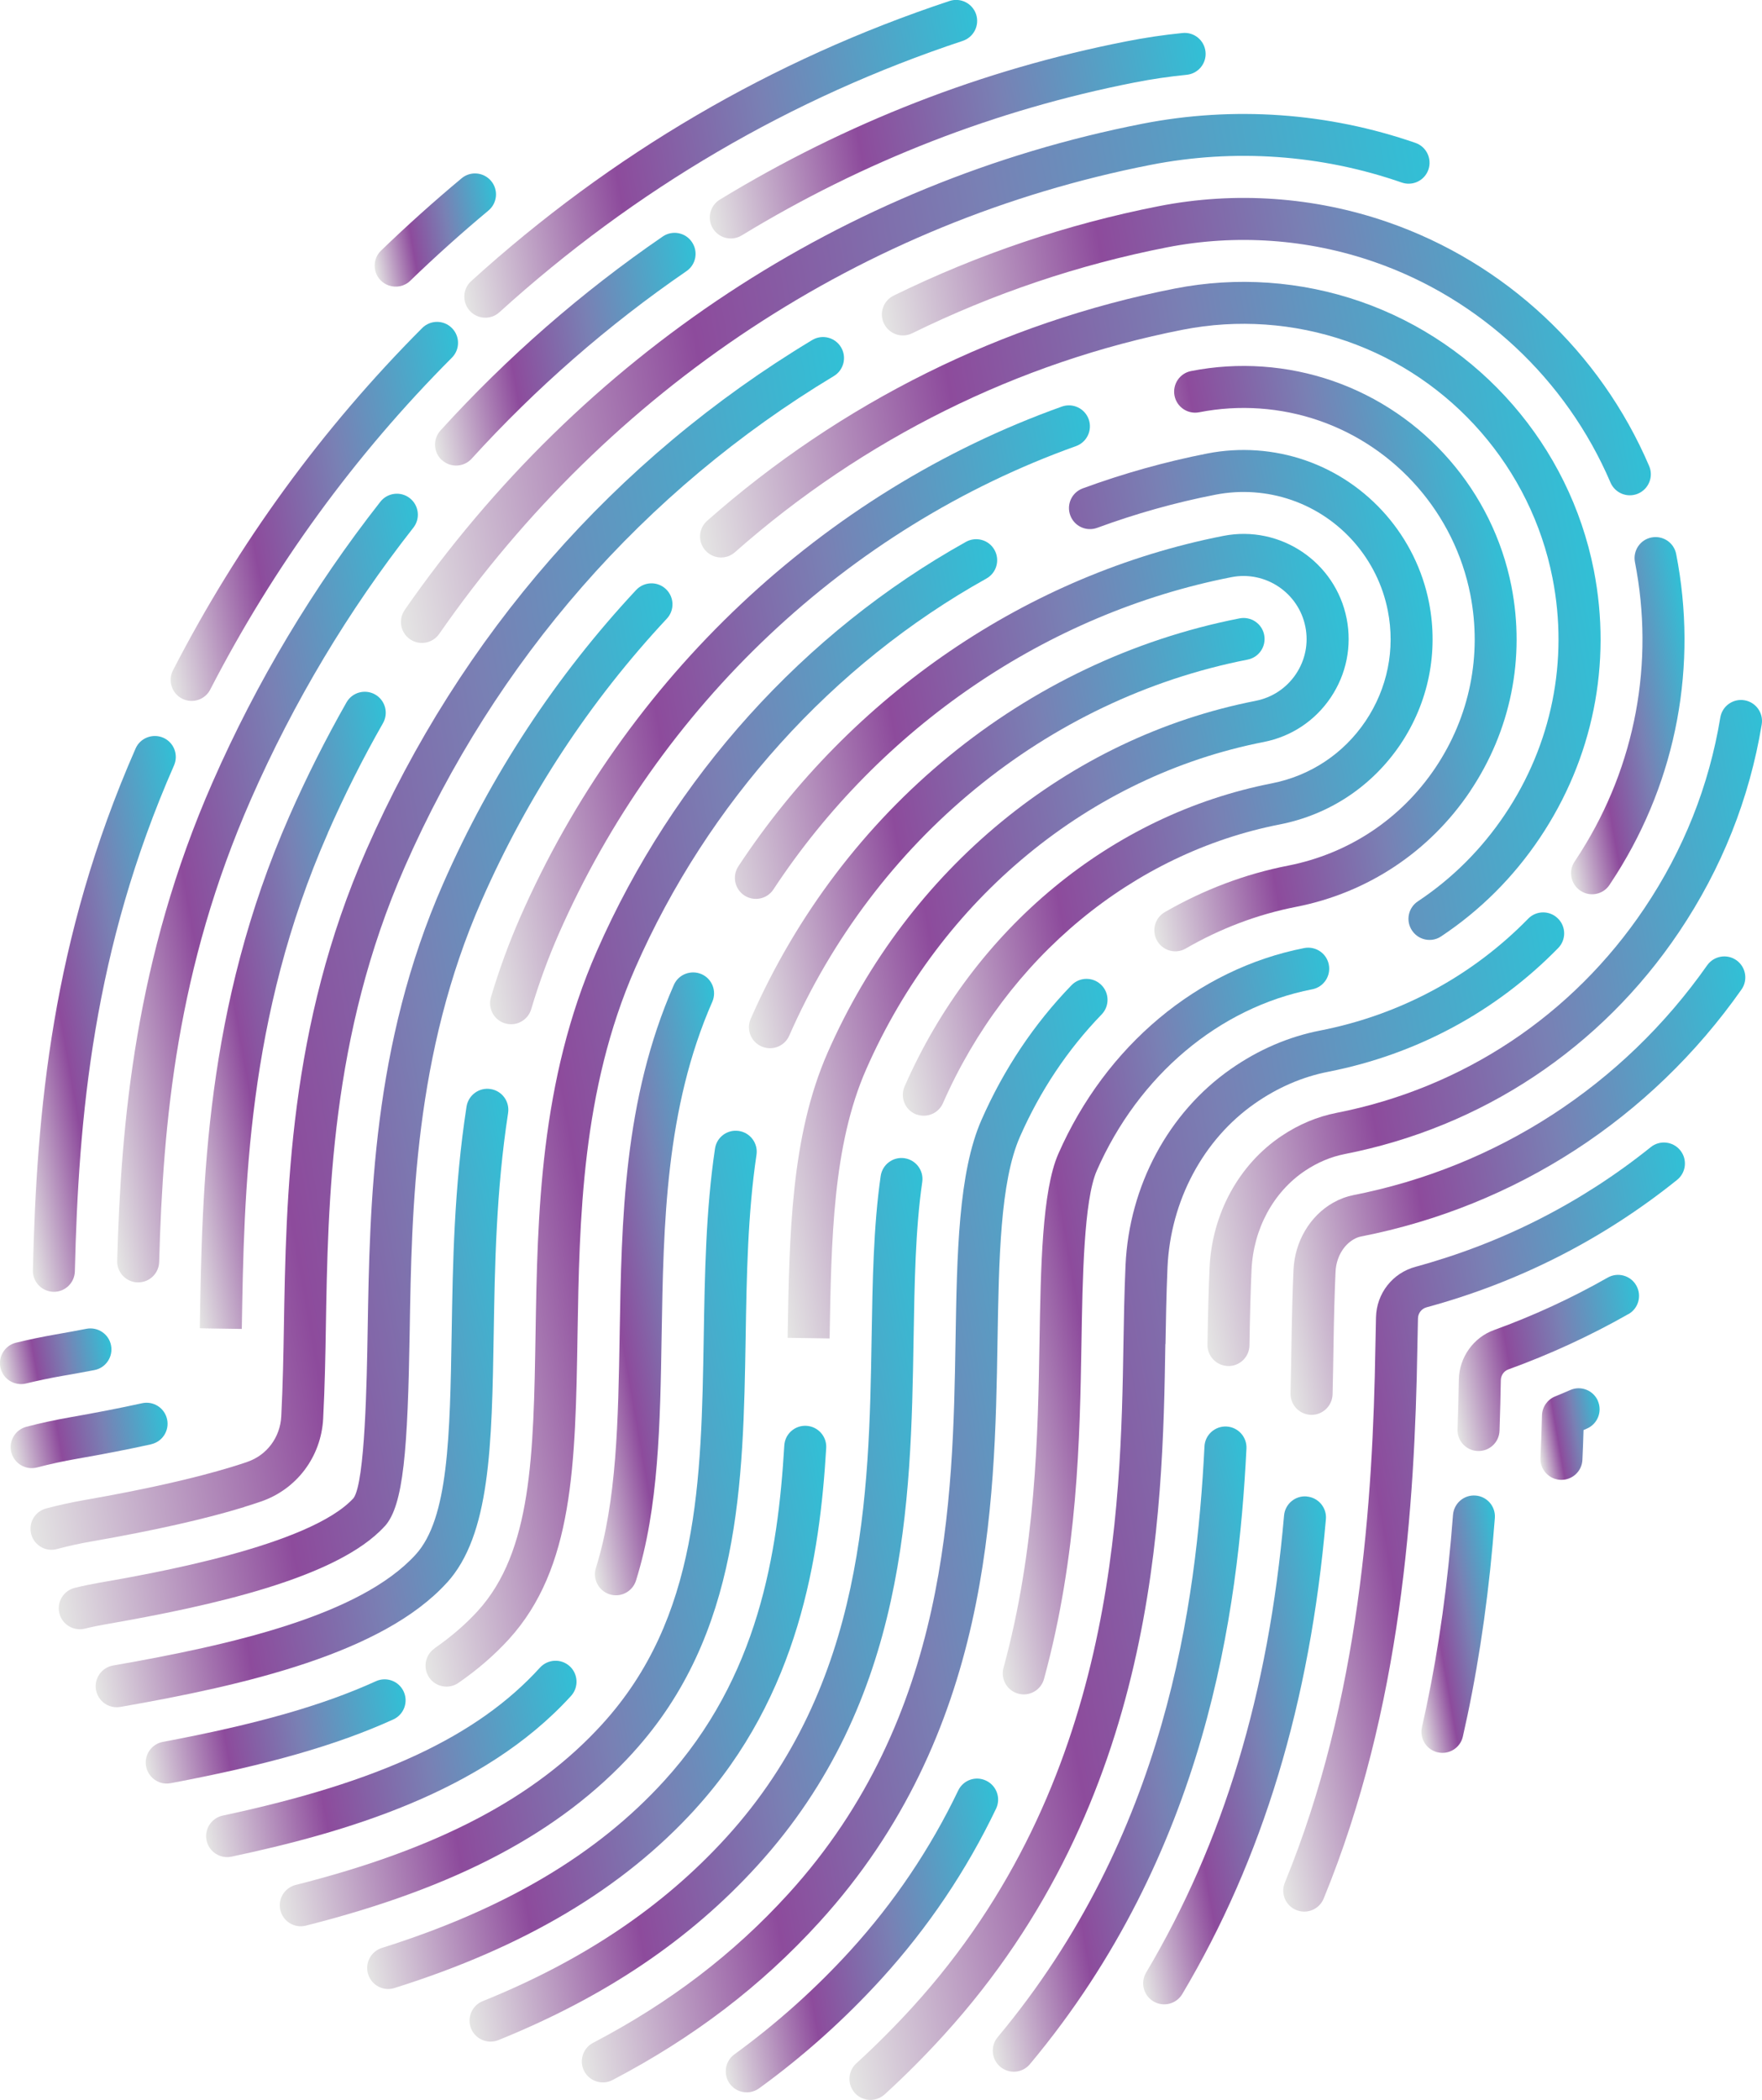 <?xml version="1.0" encoding="UTF-8"?>
<svg id="Layer_1" data-name="Layer 1" xmlns="http://www.w3.org/2000/svg" xmlns:xlink="http://www.w3.org/1999/xlink" viewBox="0 0 253.53 302.08">
  <defs>
    <style>
      .cls-1 {
        fill: url(#linear-gradient-2);
      }

      .cls-2 {
        fill: url(#linear-gradient-17);
      }

      .cls-3 {
        fill: url(#linear-gradient-15);
      }

      .cls-4 {
        fill: url(#linear-gradient-18);
      }

      .cls-5 {
        fill: url(#linear-gradient-40);
      }

      .cls-6 {
        fill: url(#linear-gradient-28);
      }

      .cls-7 {
        fill: url(#linear-gradient-14);
      }

      .cls-8 {
        fill: url(#linear-gradient-36);
      }

      .cls-9 {
        fill: url(#linear-gradient-20);
      }

      .cls-10 {
        fill: url(#linear-gradient-6);
      }

      .cls-11 {
        fill: url(#linear-gradient-35);
      }

      .cls-12 {
        fill: url(#linear-gradient-32);
      }

      .cls-13 {
        fill: url(#linear-gradient-11);
      }

      .cls-14 {
        fill: url(#linear-gradient-39);
      }

      .cls-15 {
        fill: url(#linear-gradient-10);
      }

      .cls-16 {
        fill: url(#linear-gradient-37);
      }

      .cls-17 {
        fill: url(#linear-gradient-16);
      }

      .cls-18 {
        fill: url(#linear-gradient-31);
      }

      .cls-19 {
        fill: url(#linear-gradient-41);
      }

      .cls-20 {
        fill: url(#linear-gradient-21);
      }

      .cls-21 {
        fill: url(#linear-gradient-25);
      }

      .cls-22 {
        fill: url(#linear-gradient-5);
      }

      .cls-23 {
        fill: url(#linear-gradient-34);
      }

      .cls-24 {
        fill: url(#linear-gradient-7);
      }

      .cls-25 {
        fill: url(#linear-gradient-24);
      }

      .cls-26 {
        fill: url(#linear-gradient-9);
      }

      .cls-27 {
        fill: url(#linear-gradient-22);
      }

      .cls-28 {
        fill: url(#linear-gradient-42);
      }

      .cls-29 {
        fill: url(#linear-gradient-3);
      }

      .cls-30 {
        fill: url(#linear-gradient);
      }

      .cls-31 {
        fill: url(#linear-gradient-27);
      }

      .cls-32 {
        fill: url(#linear-gradient-33);
      }

      .cls-33 {
        fill: url(#linear-gradient-38);
      }

      .cls-34 {
        fill: url(#linear-gradient-29);
      }

      .cls-35 {
        fill: url(#linear-gradient-30);
      }

      .cls-36 {
        fill: url(#linear-gradient-23);
      }

      .cls-37 {
        fill: url(#linear-gradient-19);
      }

      .cls-38 {
        fill: url(#linear-gradient-4);
      }

      .cls-39 {
        fill: url(#linear-gradient-8);
      }

      .cls-40 {
        fill: url(#linear-gradient-12);
      }

      .cls-41 {
        fill: url(#linear-gradient-13);
      }

      .cls-42 {
        fill: url(#linear-gradient-26);
      }
    </style>
    <linearGradient id="linear-gradient" x1="505.58" y1="-76.21" x2="515.29" y2="-76.21" gradientTransform="translate(-263.78 369.23) rotate(-9.91)" gradientUnits="userSpaceOnUse">
      <stop offset="0" stop-color="#e5e5e4"/>
      <stop offset=".31" stop-color="#8d4b9c"/>
      <stop offset=".59" stop-color="#7980b4"/>
      <stop offset="1" stop-color="#31c0d6"/>
    </linearGradient>
    <linearGradient id="linear-gradient-2" x1="481.94" y1="-52.04" x2="497.77" y2="-52.04" xlink:href="#linear-gradient"/>
    <linearGradient id="linear-gradient-3" x1="494.53" y1="-86.82" x2="523.67" y2="-86.82" xlink:href="#linear-gradient"/>
    <linearGradient id="linear-gradient-4" x1="369.88" y1="-274.94" x2="388.94" y2="-274.94" xlink:href="#linear-gradient"/>
    <linearGradient id="linear-gradient-5" x1="458.43" y1="-65.14" x2="533.45" y2="-65.14" xlink:href="#linear-gradient"/>
    <linearGradient id="linear-gradient-6" x1="381.82" y1="-277.95" x2="461.43" y2="-277.95" xlink:href="#linear-gradient"/>
    <linearGradient id="linear-gradient-7" x1="330.69" y1="-238.06" x2="379.87" y2="-238.06" xlink:href="#linear-gradient"/>
    <linearGradient id="linear-gradient-8" x1="296.55" y1="-172.05" x2="329.62" y2="-172.05" xlink:href="#linear-gradient"/>
    <linearGradient id="linear-gradient-9" x1="436.27" y1="-39.69" x2="473.81" y2="-39.69" xlink:href="#linear-gradient"/>
    <linearGradient id="linear-gradient-10" x1="471.75" y1="-112.7" x2="546.61" y2="-112.7" xlink:href="#linear-gradient"/>
    <linearGradient id="linear-gradient-11" x1="418.57" y1="-275.48" x2="493" y2="-275.48" xlink:href="#linear-gradient"/>
    <linearGradient id="linear-gradient-12" x1="374.01" y1="-254.83" x2="415.75" y2="-254.83" xlink:href="#linear-gradient"/>
    <linearGradient id="linear-gradient-13" x1="308.72" y1="-185.85" x2="369.93" y2="-185.85" xlink:href="#linear-gradient"/>
    <linearGradient id="linear-gradient-14" x1="289.6" y1="-124.73" x2="305.82" y2="-124.73" xlink:href="#linear-gradient"/>
    <linearGradient id="linear-gradient-15" x1="413.29" y1="-42.72" x2="464.27" y2="-42.72" xlink:href="#linear-gradient"/>
    <linearGradient id="linear-gradient-16" x1="461.19" y1="-135.15" x2="555.34" y2="-135.15" xlink:href="#linear-gradient"/>
    <linearGradient id="linear-gradient-17" x1="364.78" y1="-244.6" x2="522.06" y2="-244.6" xlink:href="#linear-gradient"/>
    <linearGradient id="linear-gradient-18" x1="318.82" y1="-124.85" x2="321.79" y2="-124.85" xlink:href="#linear-gradient"/>
    <linearGradient id="linear-gradient-19" x1="318.83" y1="-167.65" x2="360.47" y2="-167.65" xlink:href="#linear-gradient"/>
    <linearGradient id="linear-gradient-20" x1="289.04" y1="-112.7" x2="311.95" y2="-112.7" xlink:href="#linear-gradient"/>
    <linearGradient id="linear-gradient-21" x1="392.28" y1="-74.99" x2="522.04" y2="-74.99" xlink:href="#linear-gradient"/>
    <linearGradient id="linear-gradient-22" x1="524.41" y1="-176.68" x2="547.28" y2="-176.68" xlink:href="#linear-gradient"/>
    <linearGradient id="linear-gradient-23" x1="440.56" y1="-234.07" x2="545.68" y2="-234.07" xlink:href="#linear-gradient"/>
    <linearGradient id="linear-gradient-24" x1="289.8" y1="-173.8" x2="434.19" y2="-173.8" xlink:href="#linear-gradient"/>
    <linearGradient id="linear-gradient-25" x1="374.92" y1="-22.69" x2="420.35" y2="-22.69" xlink:href="#linear-gradient"/>
    <linearGradient id="linear-gradient-26" x1="424.05" y1="-102.23" x2="487.86" y2="-102.23" xlink:href="#linear-gradient"/>
    <linearGradient id="linear-gradient-27" x1="409.3" y1="-199" x2="535.2" y2="-199" xlink:href="#linear-gradient"/>
    <linearGradient id="linear-gradient-28" x1="291.88" y1="-152.49" x2="403.8" y2="-152.49" xlink:href="#linear-gradient"/>
    <linearGradient id="linear-gradient-29" x1="354.77" y1="-80.48" x2="455.67" y2="-80.48" xlink:href="#linear-gradient"/>
    <linearGradient id="linear-gradient-30" x1="463.92" y1="-195.3" x2="523.12" y2="-195.3" xlink:href="#linear-gradient"/>
    <linearGradient id="linear-gradient-31" x1="367.96" y1="-197.46" x2="467.37" y2="-197.46" xlink:href="#linear-gradient"/>
    <linearGradient id="linear-gradient-32" x1="295.17" y1="-112.72" x2="368.02" y2="-112.72" xlink:href="#linear-gradient"/>
    <linearGradient id="linear-gradient-33" x1="339.87" y1="-74.37" x2="425" y2="-74.37" xlink:href="#linear-gradient"/>
    <linearGradient id="linear-gradient-34" x1="424.21" y1="-180.72" x2="511.03" y2="-180.72" xlink:href="#linear-gradient"/>
    <linearGradient id="linear-gradient-35" x1="342.42" y1="-142.97" x2="450.93" y2="-142.97" xlink:href="#linear-gradient"/>
    <linearGradient id="linear-gradient-36" x1="300.36" y1="-66.13" x2="338.83" y2="-66.13" xlink:href="#linear-gradient"/>
    <linearGradient id="linear-gradient-37" x1="326.67" y1="-61.59" x2="404.73" y2="-61.59" xlink:href="#linear-gradient"/>
    <linearGradient id="linear-gradient-38" x1="401.91" y1="-160.09" x2="498.95" y2="-160.09" xlink:href="#linear-gradient"/>
    <linearGradient id="linear-gradient-39" x1="368.7" y1="-120.17" x2="400.06" y2="-120.17" xlink:href="#linear-gradient"/>
    <linearGradient id="linear-gradient-40" x1="307.11" y1="-59.36" x2="363.52" y2="-59.36" xlink:href="#linear-gradient"/>
    <linearGradient id="linear-gradient-41" x1="404.08" y1="-175.33" x2="486.86" y2="-175.33" xlink:href="#linear-gradient"/>
    <linearGradient id="linear-gradient-42" x1="315.81" y1="-88.87" x2="402.17" y2="-88.87" xlink:href="#linear-gradient"/>
  </defs>
  <path class="cls-30" d="m229.92,201.53c-.67-1.53-2.45-2.23-3.98-1.56-.73.32-1.46.63-2.2.93-1.1.45-1.83,1.52-1.87,2.71-.05,1.95-.12,4-.22,6.13-.06,1.37.8,2.56,2.03,2.99.27.09.56.15.86.16,1.67.07,3.08-1.22,3.15-2.88.07-1.47.12-2.9.16-4.28.17-.07.33-.14.5-.22,1.53-.67,2.23-2.45,1.56-3.98Z"/>
  <path class="cls-1" d="m211.14,246.84c1.89-9,3.18-18.31,3.95-28.45.13-1.67-1.12-3.12-2.78-3.24-1.66-.13-3.11,1.12-3.24,2.78-.75,9.88-2,18.93-3.84,27.67-.2.95-.41,1.91-.63,2.88-.34,1.51.52,3.02,1.95,3.52.11.04.21.07.33.09,1.63.37,3.25-.65,3.61-2.28.22-.99.44-1.98.65-2.97Z"/>
  <path class="cls-29" d="m234.31,189.05c1.45-.82,1.96-2.67,1.13-4.12-.82-1.45-2.67-1.96-4.12-1.13-5.2,2.96-10.71,5.5-16.35,7.54-2.96,1.07-5,3.93-5.06,7.11-.04,2.27-.1,4.66-.19,7.17-.05,1.36.81,2.54,2.03,2.96.28.1.58.15.89.16,1.67.06,3.07-1.25,3.12-2.92.09-2.53.15-4.96.19-7.26.01-.7.44-1.32,1.07-1.55,5.97-2.16,11.79-4.84,17.29-7.97Z"/>
  <path class="cls-38" d="m54.76,40.32c.34.35.75.6,1.18.75,1.04.36,2.25.14,3.09-.68,3.61-3.49,7.4-6.89,11.25-10.1,1.28-1.07,1.46-2.97.39-4.25-1.07-1.28-2.97-1.46-4.25-.39-3.97,3.31-7.87,6.81-11.59,10.4-1.2,1.16-1.23,3.07-.07,4.27Z"/>
  <path class="cls-22" d="m204.03,189.66c.02-.75.51-1.39,1.24-1.59,13.28-3.61,25.4-9.78,36.04-18.33,1.3-1.04,1.51-2.95.46-4.25-1.05-1.3-2.95-1.51-4.25-.46-9.99,8.02-21.37,13.81-33.84,17.21-3.32.9-5.61,3.83-5.69,7.27-.03,1.27-.06,2.71-.09,4.31-.36,21.97-2.17,50.57-13.03,77.02-.63,1.54.1,3.31,1.65,3.94.05.02.11.04.16.06,1.5.52,3.17-.22,3.78-1.71,11.24-27.38,13.11-56.72,13.48-79.22.03-1.59.06-3,.09-4.27Z"/>
  <path class="cls-10" d="m67.6,44.72c.35.39.78.66,1.24.82,1.01.35,2.18.15,3.02-.62,19.51-17.71,41.95-30.84,66.67-39.04,1.58-.53,2.44-2.23,1.92-3.82-.53-1.58-2.23-2.44-3.82-1.92-25.53,8.46-48.69,22.02-68.83,40.3-1.24,1.12-1.33,3.03-.21,4.27Z"/>
  <path class="cls-24" d="m26.18,100.5c.13.07.26.12.4.17,1.4.48,2.98-.12,3.67-1.47,9.11-17.68,20.81-33.75,34.77-47.74,1.18-1.18,1.18-3.09,0-4.27-1.18-1.18-3.09-1.18-4.27,0-14.4,14.44-26.47,31.01-35.86,49.24-.76,1.48-.18,3.31,1.3,4.07Z"/>
  <path class="cls-39" d="m6.76,185.67c.29.1.6.16.92.17,1.67.04,3.05-1.28,3.09-2.95.53-22.13,2.62-46.26,14.27-72.78.67-1.53-.02-3.31-1.55-3.98-1.52-.65-3.31.02-3.98,1.55-12.07,27.48-14.24,52.32-14.78,75.06-.03,1.35.82,2.51,2.03,2.93Z"/>
  <path class="cls-26" d="m188.03,215.28c-1.66-.15-3.13,1.08-3.27,2.75-2.23,25.52-8.73,47.03-19.85,65.75-.85,1.43-.38,3.29,1.05,4.14.18.11.37.19.56.26,1.33.46,2.84-.06,3.59-1.31,11.6-19.52,18.36-41.86,20.67-68.31.15-1.66-1.09-3.13-2.75-3.27Z"/>
  <path class="cls-15" d="m194.63,171.96c-.95.19-1.9.55-2.82,1.07-3.33,1.89-5.51,5.59-5.69,9.65-.13,2.83-.23,6.52-.3,10.96-.04,2.12-.07,4.39-.13,6.8-.03,1.35.82,2.51,2.03,2.93.29.1.6.16.92.17,1.67.04,3.05-1.28,3.1-2.95.06-2.42.1-4.71.13-6.85.07-4.39.17-8.02.3-10.79.09-2.01,1.1-3.8,2.63-4.67.35-.2.69-.33,1-.39,22.29-4.37,41.74-16.99,54.78-35.54.96-1.36.63-3.25-.73-4.21-1.36-.96-3.25-.63-4.21.73-12.14,17.27-30.25,29.02-51,33.08Z"/>
  <path class="cls-13" d="m103.58,28.71c-1.42.87-1.88,2.73-1.01,4.15.38.62.95,1.06,1.59,1.28.82.29,1.76.21,2.56-.27,17.53-10.68,36.54-18.08,56.52-22,2.48-.49,5.01-.86,7.52-1.11,1.66-.17,2.87-1.65,2.7-3.31-.17-1.66-1.65-2.87-3.31-2.7-2.69.27-5.41.67-8.08,1.2-20.68,4.05-40.36,11.72-58.5,22.77Z"/>
  <path class="cls-40" d="m63.59,66.19c.31.28.67.49,1.04.62,1.11.38,2.39.1,3.23-.82,9.25-10.17,19.65-19.25,30.91-26.98,1.38-.94,1.73-2.82.78-4.2-.94-1.38-2.82-1.73-4.2-.78-11.65,7.99-22.41,17.38-31.97,27.9-1.12,1.24-1.03,3.15.2,4.27Z"/>
  <path class="cls-41" d="m54.73,72.18c-9.68,12.34-17.81,25.92-24.15,40.37-11.11,25.3-13.17,48.99-13.72,68.83-.04,1.35.82,2.52,2.03,2.94.28.1.59.16.91.16,1.67.05,3.06-1.27,3.1-2.94.56-20.22,2.55-42.28,13.21-66.56,6.14-13.98,14-27.13,23.37-39.07,1.03-1.31.8-3.21-.51-4.24-1.31-1.03-3.21-.8-4.24.51Z"/>
  <path class="cls-7" d="m13.58,197.1c1.64-.31,2.71-1.9,2.4-3.54-.31-1.64-1.89-2.71-3.54-2.4-1.39.27-2.87.54-4.47.82-1.9.33-3.81.73-5.66,1.18-1.62.39-2.62,2.02-2.23,3.65.25,1.04,1.01,1.82,1.95,2.14.53.18,1.11.22,1.7.08,1.73-.42,3.5-.79,5.28-1.1,1.63-.28,3.15-.56,4.57-.83Z"/>
  <path class="cls-3" d="m176.48,205.22c-1.67-.08-3.09,1.2-3.17,2.86-1.14,22.56-5.46,55.92-29.76,84.99-1.07,1.28-.9,3.19.38,4.26.29.24.61.42.95.54,1.15.4,2.48.07,3.31-.92,25.46-30.46,29.98-65.13,31.16-88.56.08-1.67-1.2-3.08-2.86-3.17Z"/>
  <path class="cls-17" d="m192.3,160.1c-2.75.54-5.39,1.64-7.86,3.29-6.17,4.11-10.06,11.23-10.4,19.03-.13,2.88-.23,6.58-.3,11.02-.02,1.34.83,2.49,2.03,2.91.3.1.61.16.94.17,1.67.03,3.04-1.3,3.07-2.97.07-4.38.17-8.03.3-10.86.26-5.89,3.14-11.22,7.71-14.27,1.8-1.2,3.71-2,5.67-2.39,19.8-3.88,36.9-15.24,48.15-31.98,6.12-9.11,10.12-19.15,11.88-29.84.27-1.65-.85-3.2-2.49-3.47-1.65-.27-3.2.84-3.47,2.49-1.62,9.83-5.29,19.06-10.93,27.45-10.35,15.4-26.08,25.85-44.3,29.42Z"/>
  <path class="cls-2" d="m58.23,87.76c-.95,1.37-.61,3.25.76,4.2.23.16.48.29.73.37,1.25.43,2.68,0,3.47-1.13,24.6-35.39,60.95-59.36,102.37-67.48,12.05-2.36,24.54-1.49,36.13,2.54,1.58.55,3.3-.29,3.84-1.86s-.29-3.3-1.86-3.84c-12.6-4.37-26.18-5.32-39.28-2.76-42.97,8.42-80.67,33.27-106.17,69.96Z"/>
  <polygon class="cls-4" points="31.77 191.14 30.79 191.12 28.75 191.09 31.77 191.14"/>
  <path class="cls-37" d="m47.17,119.83c2.36-5.39,5.03-10.7,7.94-15.8.82-1.45.32-3.29-1.13-4.12-1.45-.82-3.29-.32-4.12,1.13-3,5.28-5.77,10.78-8.22,16.36-12.13,27.63-12.56,53.16-12.89,73.68l2.04.04,4,.06c.33-19.98.74-44.84,12.39-71.35Z"/>
  <path class="cls-9" d="m21.74,207.77c1.63-.36,2.66-1.97,2.3-3.6-.36-1.63-1.97-2.66-3.6-2.3-3.14.69-6.64,1.37-10.4,2.03-2.1.37-4.21.82-6.25,1.36-1.61.42-2.58,2.07-2.16,3.69.27,1.01,1.01,1.77,1.94,2.09.55.19,1.15.22,1.75.07,1.89-.49,3.83-.92,5.76-1.25,3.85-.67,7.43-1.37,10.66-2.08Z"/>
  <path class="cls-20" d="m167.7,193.35c.05-2.84.12-7.13.29-11.06.44-9.55,5.13-18.35,12.56-23.54,3.29-2.3,6.85-3.84,10.59-4.57,12.68-2.49,24.11-8.64,33.06-17.79,1.17-1.19,1.15-3.11-.05-4.27-1.19-1.17-3.11-1.15-4.27.05-8.09,8.27-18.43,13.83-29.91,16.08-4.57.89-8.9,2.76-12.89,5.55-8.96,6.26-14.61,16.81-15.13,28.22-.18,4.02-.25,8.36-.3,11.24-.39,23.67-1.05,63.29-30.33,95.46-2.58,2.83-5.31,5.56-8.11,8.12-1.23,1.12-1.32,3.04-.2,4.27.35.39.78.66,1.24.82,1.01.35,2.18.15,3.03-.62,2.94-2.68,5.8-5.55,8.5-8.52,30.82-33.86,31.5-74.91,31.9-99.43Z"/>
  <path class="cls-27" d="m227.48,122.54c-.3.47-.6.94-.91,1.4-.93,1.38-.56,3.26.82,4.19.22.15.45.26.69.35,1.27.44,2.72,0,3.5-1.17.34-.51.68-1.03,1-1.54,8.68-13.73,11.73-30.09,8.6-46.07-.32-1.64-1.91-2.7-3.55-2.38-1.64.32-2.7,1.91-2.38,3.55,2.83,14.45.07,29.25-7.78,41.68Z"/>
  <path class="cls-36" d="m166.73,29.66c-13.19,2.59-26.02,6.92-38.15,12.87-1.5.74-2.12,2.55-1.38,4.04.37.74,1,1.27,1.72,1.52s1.57.23,2.32-.14c11.65-5.72,23.98-9.88,36.65-12.36,9.95-1.95,20.27-1.23,29.85,2.09,15.23,5.28,27.62,16.86,33.99,31.74.66,1.53,2.43,2.25,3.97,1.59,1.53-.66,2.25-2.43,1.59-3.97-7.04-16.45-20.73-29.23-37.57-35.07-10.58-3.67-21.99-4.47-32.99-2.31Z"/>
  <path class="cls-25" d="m35.11,216.8c.88-.27,1.69-.53,2.44-.79,5.14-1.76,8.66-6.44,8.95-11.92.24-4.54.33-9.63.38-12.72.31-18.89.7-42.39,11.37-66.68,13.05-29.72,34.39-54.13,61.73-70.59,1.43-.86,1.89-2.72,1.03-4.15-.86-1.43-2.72-1.89-4.15-1.03-28.41,17.11-50.59,42.47-64.14,73.34-11.16,25.4-11.55,49.58-11.88,69.06-.05,3-.14,8.02-.37,12.45-.16,3.01-2.07,5.57-4.87,6.53-.69.24-1.43.48-2.25.73-5.37,1.64-12.5,3.25-21.21,4.77-1.85.32-3.7.73-5.51,1.21-1.61.43-2.57,2.08-2.14,3.7.27,1.01,1.02,1.76,1.93,2.08.55.19,1.16.22,1.76.06,1.64-.44,3.32-.81,5-1.1,8.95-1.56,16.34-3.22,21.94-4.94Z"/>
  <path class="cls-21" d="m141.9,256.17c-1.52-.73-3.31-.09-4.03,1.42-4.01,8.37-9.22,16.1-15.48,22.98-5.03,5.53-10.66,10.56-16.72,14.97-1.35.98-1.65,2.87-.67,4.22.38.52.89.88,1.45,1.08.9.31,1.94.19,2.77-.41,6.4-4.64,12.33-9.96,17.64-15.79,6.66-7.32,12.2-15.54,16.46-24.44.72-1.5.09-3.31-1.42-4.03Z"/>
  <path class="cls-42" d="m188.82,142.32c1.64-.32,2.7-1.91,2.38-3.55-.32-1.64-1.91-2.7-3.55-2.38-15.33,3.01-28.55,14.07-35.37,29.6-2.35,5.35-2.53,16.39-2.71,27.07-.22,13.25-.5,29.74-5.18,46.88-.42,1.54.43,3.13,1.92,3.65.06.02.13.04.2.06,1.61.44,3.27-.51,3.71-2.12,4.88-17.87,5.16-34.79,5.39-48.38.15-9.13.34-20.49,2.2-24.73,6.02-13.72,17.61-23.48,31-26.1Z"/>
  <path class="cls-31" d="m203.18,133.87c.38.57.92.97,1.52,1.18.86.3,1.85.21,2.66-.34,5.61-3.73,10.39-8.49,14.19-14.15,7.65-11.39,10.42-25.07,7.78-38.54-3.51-17.86-16.37-32.67-33.57-38.64-8.57-2.97-17.8-3.62-26.71-1.87-24.78,4.86-48.05,16.41-67.3,33.41-1.25,1.1-1.37,3.01-.26,4.26,1.11,1.25,3.01,1.37,4.26.26,18.44-16.29,40.73-27.36,64.46-32.01,7.86-1.54,16-.97,23.56,1.65,15.18,5.27,26.53,18.33,29.62,34.09,2.33,11.88-.11,23.96-6.86,34.01-3.36,5-7.57,9.2-12.52,12.49-1.39.92-1.77,2.8-.84,4.19Z"/>
  <path class="cls-6" d="m55.36,219.57c2.72-2.99,3.31-11.05,3.59-28,.29-17.8.66-39.96,10.35-62.02,6.6-15.03,15.56-28.67,26.65-40.55,1.14-1.22,1.07-3.13-.15-4.27-1.22-1.14-3.13-1.07-4.27.15-11.55,12.38-20.9,26.6-27.77,42.25-10.18,23.17-10.55,46-10.86,64.35-.12,7.04-.36,21.69-2.02,24.03-6.28,6.9-29.17,10.89-36.69,12.2-1.13.2-2.29.44-3.43.72-1.62.4-2.61,2.03-2.22,3.65.25,1.04,1.01,1.81,1.95,2.14.53.18,1.12.22,1.7.08,1.01-.25,2.03-.46,3.03-.63,15.11-2.63,33.32-6.62,40.12-14.09Z"/>
  <path class="cls-34" d="m143.53,192.94c.2-11.79.38-22.92,3.22-29.39,2.91-6.62,6.86-12.55,11.76-17.61,1.16-1.2,1.13-3.11-.07-4.27-1.2-1.16-3.11-1.13-4.27.07-5.4,5.58-9.75,12.1-12.95,19.38-3.33,7.58-3.52,19.3-3.73,31.72-.38,22.86-.9,54.17-24.04,79.59-7.89,8.67-17.08,15.68-28.11,21.45-1.48.77-2.05,2.6-1.28,4.08.37.71.99,1.21,1.69,1.45.76.26,1.62.23,2.39-.18,11.66-6.1,21.41-13.54,29.78-22.74,24.68-27.11,25.22-59.74,25.61-83.56Z"/>
  <path class="cls-35" d="m211.53,113.83c5.85-8.71,7.96-19.17,5.95-29.47-2.68-13.66-12.52-24.98-25.68-29.55-6.55-2.27-13.61-2.77-20.42-1.43-1.64.32-2.7,1.91-2.38,3.55.32,1.64,1.91,2.7,3.55,2.38,5.76-1.13,11.74-.71,17.28,1.21,11.13,3.86,19.46,13.44,21.73,25,1.71,8.71-.08,17.57-5.03,24.94-4.95,7.37-12.48,12.36-21.19,14.07-6.2,1.21-12.16,3.47-17.74,6.69-1.44.84-1.94,2.68-1.1,4.13.38.65.96,1.11,1.62,1.34.8.28,1.71.22,2.5-.24,5-2.89,10.34-4.91,15.88-5.99,10.3-2.02,19.19-7.93,25.04-16.63Z"/>
  <path class="cls-18" d="m154.82,64.18c1.57-.56,2.39-2.29,1.83-3.86-.56-1.57-2.29-2.39-3.86-1.83-34.44,12.31-62.85,39.1-77.95,73.49-1.6,3.65-3.02,7.51-4.2,11.48-.46,1.56.38,3.19,1.9,3.72.04.01.09.03.13.04,1.6.48,3.28-.43,3.76-2.03,1.11-3.73,2.44-7.36,3.94-10.78,14.43-32.88,41.57-58.47,74.45-70.23Z"/>
  <path class="cls-12" d="m64.3,227.7c6.25-6.87,6.47-19.69,6.74-35.94.16-9.57.34-20.42,2.07-31.64.25-1.65-.87-3.2-2.53-3.45-1.65-.26-3.19.88-3.45,2.52-1.8,11.63-1.98,22.7-2.14,32.48-.25,14.96-.45,26.78-5.17,31.96-7.99,8.78-26.5,13-43.55,15.97-1.64.29-2.74,1.85-2.46,3.5.2,1.12.98,1.99,1.99,2.34.47.16.98.21,1.51.12,18.06-3.15,37.77-7.73,46.98-17.86Z"/>
  <path class="cls-32" d="m131.45,192.74c.14-8.16.26-15.87,1.25-22.7.24-1.65-.91-3.18-2.56-3.42-1.65-.24-3.18.91-3.42,2.56-1.04,7.21-1.17,15.11-1.31,23.47-.37,22.1-.82,49.61-20.89,71.66-9.12,10.01-20.59,17.73-35.07,23.58-1.55.62-2.29,2.39-1.67,3.93.34.84,1.02,1.45,1.81,1.72.67.23,1.42.23,2.12-.05,15.34-6.2,27.53-14.41,37.27-25.11,21.61-23.74,22.08-52.51,22.47-75.63Z"/>
  <path class="cls-23" d="m131.93,160.34c1.47.51,3.12-.19,3.75-1.64,9.21-20.96,27.33-35.96,48.48-40.1,7.13-1.4,13.28-5.49,17.34-11.51,4.05-6.03,5.51-13.27,4.12-20.4-1.86-9.46-8.67-17.3-17.78-20.46-4.53-1.57-9.42-1.91-14.13-.99-6.07,1.19-12.09,2.88-17.92,5.02-1.57.58-2.37,2.31-1.79,3.88.58,1.57,2.31,2.37,3.88,1.79,5.52-2.03,11.24-3.64,16.99-4.76,3.67-.72,7.47-.45,10.99.77,7.09,2.46,12.39,8.56,13.83,15.92,1.09,5.54-.05,11.18-3.2,15.87-3.15,4.69-7.94,7.87-13.48,8.96-23.09,4.53-42.85,20.83-52.85,43.6-.67,1.53.02,3.31,1.55,3.98.08.03.15.06.23.09Z"/>
  <path class="cls-11" d="m62.53,237.14c-1.37.95-1.71,2.83-.77,4.2.38.55.91.93,1.49,1.13.88.31,1.89.2,2.71-.37,2.77-1.91,5.21-4.03,7.26-6.28,9.32-10.24,9.57-25.08,9.88-43.88.27-16.45.58-35.08,8.31-52.69,10.44-23.78,28.38-43.67,50.52-56.02,1.46-.81,1.98-2.65,1.17-4.11-.81-1.46-2.65-1.98-4.11-1.17-23.29,12.99-42.15,33.89-53.11,58.87-8.22,18.71-8.54,38-8.82,55.02-.29,17.52-.52,31.35-8.31,39.91-1.74,1.91-3.84,3.72-6.23,5.38Z"/>
  <path class="cls-8" d="m58.09,243.36c-.69-1.52-2.48-2.19-4-1.5-7.69,3.5-17.15,6.19-30.66,8.73-1.64.31-2.72,1.89-2.41,3.53.21,1.1.99,1.95,1.98,2.3.48.17,1.01.21,1.55.11,14.01-2.64,23.89-5.47,32.04-9.17,1.52-.69,2.19-2.48,1.5-4Z"/>
  <path class="cls-16" d="m100.05,260.24c14.94-16.41,17.91-36.37,18.83-51.93.1-1.66-1.17-3.09-2.84-3.19-1.67-.1-3.1,1.17-3.19,2.84-.92,15.47-3.68,33.3-17.27,48.22-9.67,10.63-22.97,18.49-40.63,24.05-1.59.5-2.48,2.2-1.98,3.79.3.95,1.02,1.65,1.89,1.95.59.21,1.25.23,1.89.03,18.71-5.88,32.87-14.3,43.29-25.74Z"/>
  <path class="cls-33" d="m119.37,192.54c.24-14.29.46-27.78,5.26-38.7,10.79-24.59,32.18-42.2,57.22-47.1,3.96-.78,7.38-3.05,9.63-6.4,2.25-3.35,3.06-7.37,2.29-11.33-1.6-8.17-9.56-13.52-17.73-11.92-28.1,5.51-53.54,22.84-69.8,47.54-.92,1.39-.53,3.27.86,4.19,1.39.91,3.27.53,4.18-.86,15.37-23.35,39.39-39.73,65.91-44.93,4.9-.96,9.67,2.25,10.64,7.15.47,2.38-.02,4.79-1.37,6.8-1.35,2.01-3.4,3.37-5.78,3.84-26.97,5.29-50,24.21-61.59,50.6-5.28,12.03-5.52,26.11-5.76,41.04l6.04.09Z"/>
  <path class="cls-14" d="m87.63,229.33s.06.02.09.03c1.59.5,3.29-.39,3.79-1.98,3.28-10.47,3.48-22.49,3.69-35.23.27-16.05.54-32.65,7.29-48.03.67-1.53-.02-3.31-1.55-3.98-1.52-.65-3.31.02-3.98,1.55-7.24,16.49-7.52,33.7-7.8,50.37-.21,12.28-.4,23.88-3.42,33.51-.49,1.56.36,3.22,1.89,3.76Z"/>
  <path class="cls-5" d="m82.17,243.97c1.12-1.23,1.03-3.15-.2-4.27-1.23-1.12-3.14-1.03-4.27.2-9.03,9.93-23.11,16.49-45.65,21.29-1.63.35-2.67,1.95-2.33,3.58.23,1.07,1,1.89,1.97,2.23.5.17,1.06.22,1.62.1,16.06-3.42,36.12-9.14,48.86-23.13Z"/>
  <path class="cls-19" d="m109.81,150.63c1.47.51,3.12-.19,3.75-1.64,12.38-28.21,37.04-48.43,65.96-54.1,1.64-.32,2.7-1.91,2.38-3.55-.32-1.64-1.91-2.7-3.55-2.38-30.86,6.05-57.15,27.58-70.33,57.6-.67,1.53.02,3.31,1.55,3.98.08.03.15.06.23.09Z"/>
  <path class="cls-28" d="m91.11,252.1c15.46-16.99,15.83-38.73,16.18-59.75.14-8.73.3-17.76,1.56-26.22.25-1.65-.9-3.19-2.54-3.43-1.65-.25-3.19.89-3.43,2.54-1.32,8.85-1.47,18.08-1.62,27.01-.35,20.82-.67,40.48-14.6,55.78-9.67,10.63-23.69,17.98-44.12,23.14-1.62.41-2.6,2.05-2.19,3.67.26,1.02,1.01,1.79,1.94,2.11.54.19,1.13.22,1.73.07,21.63-5.47,36.6-13.39,47.11-24.93Z"/>
</svg>